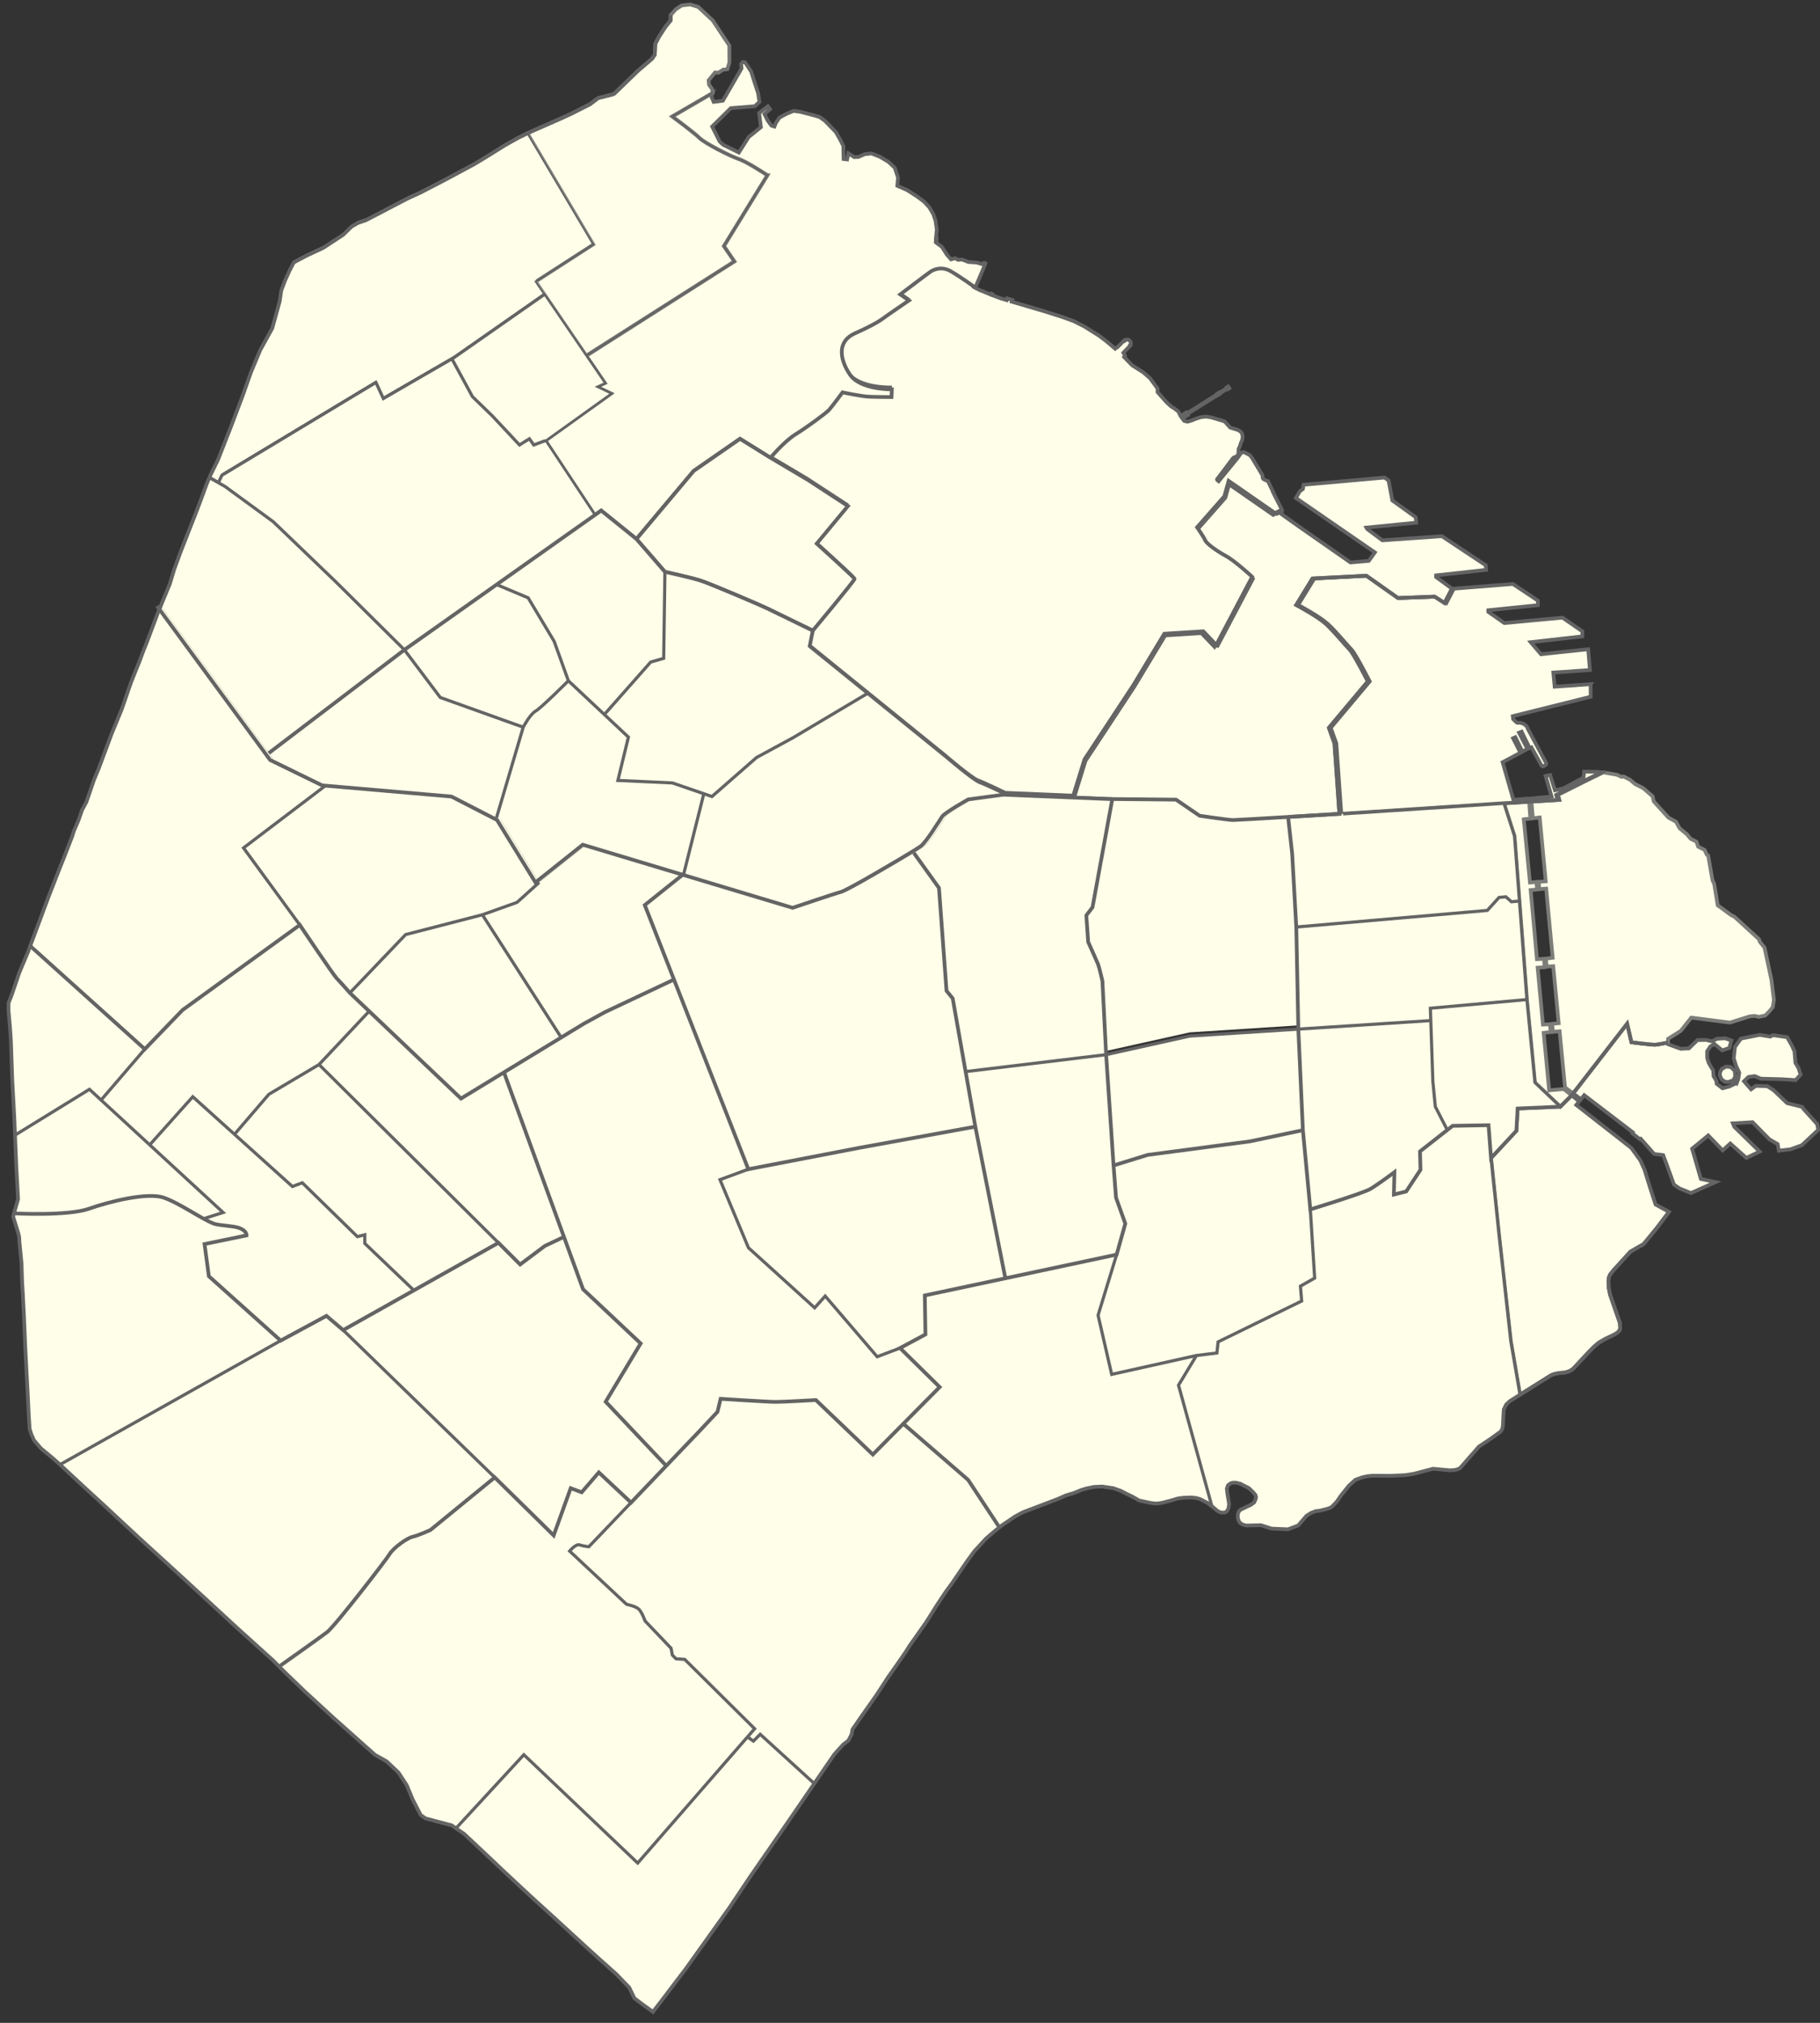 <?xml version="1.0" standalone="no"?>
<svg width="900" xmlns:svg="http://www.w3.org/2000/svg" height="1000" preserveAspectRatio="xMidYMid meet" xmlns="http://www.w3.org/2000/svg">
    <rect width="100%" height="100%" fill="#333333" stroke="none"/>
    <g>
        <title>Layer 1</title>
        <g id="svg_4" stroke-width="2" stroke="#646464">
            <path fill="#FEFEE9" id="svg_5" d="m 976.758 604.358 l 0.511 3.102 l -8.812 8.229 l -6.0 2.17 l 
                -6.38 0.779 l -0.64 -3.568 l -4.34 -2.48 l -9.19 -9.311 l -10.59 0.621 l 0.761 
                1.859 l 13.659 13.34 l -7.149 3.42 l -8.681 -7.77 l -4.079 3.729 l -7.791 -8.061 l 
                -8.68 7.131 l 4.721 16.289 l 7.92 1.711 l -13.271 5.891 l -6.13 -2.48 l -2.98 -2.01 
                l -5.829 -15.939 l -4.87 -0.602 l -7.16 -8.119 l -0.37 0.301 l -4.199 -3.291 l 0.25 
                -0.539 l -16.96 -12.961 l -9.261 -7.068 l -1.76 2.199 l -4.2 -3.131 l 29.109 
                -37.549 l 2.33 10.0 c 0.0 0.0 10.67 1.33 12.341 1.33 c 1.659 0.0 7.359 -1.211 
                7.359 -1.211 l 0.0 0.93 l 6.819 2.471 l 4.431 -0.229 l 4.601 -4.48 l 4.59 -0.1 l 
                3.279 0.809 l 2.561 -1.389 l 4.341 -0.291 l 3.479 1.189 l -0.729 2.762 l -0.24 0.908 
                l -0.09 0.342 l -3.859 1.318 l -4.11 -3.379 l -2.21 1.189 l -1.81 2.689 l 0.02 
                3.619 l 0.86 2.65 l 1.149 2.01 l 1.25 2.021 l 0.181 3.139 l 0.729 1.111 l 0.86 
                1.648 l 0.069 1.271 l 3.141 2.459 l 3.5 -0.891 l 2.55 -1.199 l -1.47 -1.82 l 
                -1.47 0.531 l -1.74 -0.15 l -1.84 -1.291 l -0.931 -2.08 l 0.13 -1.869 l 0.92 
                -1.619 l 2.25 -1.291 l 2.561 0.23 l 2.15 2.029 l 0.25 3.131 l -0.881 1.58 l 1.739 
                1.818 l 0.82 -2.141 l 0.51 -3.41 l -1.68 -3.568 l -1.28 -4.102 l 0.641 -6.18 
                l 3.221 -4.459 l 10.08 -2.012 l 5.739 0.932 l 1.409 -0.781 l 7.66 1.09 l 2.551 
                4.5 l 1.399 3.102 l 0.51 6.211 l 1.66 2.779 l 1.15 3.58 l -2.682 2.939 l -7.27 
                -0.461 l -5.75 -0.16 l -5.74 -0.148 l -3.319 -1.4 l -3.319 0.461 l -2.42 2.33 l 
                3.818 4.35 l 2.562 -1.869 l 6.12 0.158 l 3.449 2.17 l 7.279 6.98 l 8.17 2.02 
                l 0.631 1.08 l 7.412 8.222 z" transform="matrix(0.918 0.0 0.0 0.918 1.966 0.945)"/>
            <polygon fill="#FEFEE9" id="svg_6" points="896.907,651.589 890.488,660.078 883.248,668.899 
                876.088,673.028 866.867,683.169 865.108,685.447 864.457,687.13 864.287,689.13 
                864.447,692.63 865.188,696.188 866.258,699.328 870.457,711.39 870.599,714.169 
                870.278,715.498 869.068,716.669 867.218,717.768 862.528,720.018 859.218,721.938 
                856.617,724.089 853.697,727.039 845.358,735.979 844.218,736.828 842.827,737.509 
                840.728,738.13 837.457,738.399 835.178,738.869 833.298,739.608 816.657,750.039 
                811.697,721.248 805.367,664.248 801.037,622.578 814.697,607.919 815.367,595.919 
                838.367,594.919 844.468,588.819 848.528,592.078 846.978,594.009 876.577,617.14 
                881.428,623.8 883.697,628.807 886.378,637.46 888.438,643.858 889.678,647.619" transform="matrix(0.918 0.0 0.0 0.918 1.966 0.945)"/>
        </g>
        <g id="svg_7" stroke-width="2" stroke="#7c7c79">
            <path fill="#FEFEE9" id="svg_8" d="m 952.068 526.589 l 1.359 10.88 l -0.63 3.9 l -1.84 2.229 l 
                -2.211 2.24 l -3.52 0.74 l -2.13 -0.53 l -2.642 0.24 l -10.699 3.359 l -12.159 
                -1.56 l -8.671 -1.12 l -5.71 7.161 l -6.819 4.26 l 0.0 1.4 l 0.0 0.58 c 0.0 0.0 
                -5.7 1.209 -7.36 1.209 c -1.67 0.0 -12.34 -1.33 -12.34 -1.33 l -2.33 -10.0 
                l -29.109 37.551 l -1.011 -0.75 l -3.359 -2.5 l -2.909 -30.211 l -3.561 0.301 l -0.5 -4.25 l 
                0.0 -0.041 l 3.569 -0.37 l -2.95 -30.68 l -3.579 0.17 l -0.341 -4.26 l 3.63 -0.471 l 
                -3.5 -37.25 l -3.67 0.33 l -0.38 -3.949 l 3.811 -0.311 l -3.25 -34.36 l -3.699 0.421 
                l -0.75 -8.95 l 15.06 -0.92 l -0.75 -2.75 l 16.5 -8.25 l 7.851 -3.83 l 7.25 1.25 l 2.67 
                1.17 l 1.061 -0.21 l 3.47 1.75 l 2.771 2.35 l 4.26 2.13 l 5.16 4.471 l 0.55 
                2.68 l 7.92 8.74 l 4.061 2.229 l 2.03 3.59 l 3.869 3.141 l 2.03 2.46 l 3.13 
                1.56 l 0.92 2.69 l 3.5 1.79 l 1.11 2.47 l 0.779 0.57 l 2.351 13.31 l 0.92 
                2.01 l 1.851 11.431 l 7.37 5.37 l 1.729 0.85 l 13.159 12.04 l 0.421 1.33 l 2.569 
                3.25 l 3.688 17.25 z" transform="matrix(0.918 0.0 0.0 0.918 1.966 0.945)"/>
            <polygon fill="#FEFEE9" id="svg_9" points="844.468,588.819 838.367,594.919 824.697,581.919 
                820.367,537.248 816.349,484.179 813.697,449.248 808.037,431.578 821.577,430.748 
                822.218,439.779 818.678,440.179 822.028,474.229 825.447,473.929 825.878,477.949 
                825.878,477.959 822.378,478.299 824.148,497.429 825.758,515.498 829.548,515.299 
                829.968,519.569 829.988,519.819 826.148,520.099 828.998,550.71 832.718,550.528 
                833.197,554.71 829.388,555.188 832.367,586.119 840.207,585.399 843.468,588.018" transform="matrix(0.918 0.0 0.0 0.918 1.966 0.945)"/>
        </g>
        <g id="svg_10" stroke-width="2" stroke="#646464">
            <polygon fill="#FEFEE9" id="svg_11" points="833.654,427.887 830.443,416.844 832.877,416.331 
                835.475,424.559 839.978,423.531 850.85,417.723 851.209,414.504 858.721,414.617 
                860.473,414.919 852.623,418.75 836.123,427 836.873,429.75 821.814,430.675 
                821.819,430.684 821.686,429.077" transform="matrix(0.918 0.0 0.0 0.918 1.966 0.945)"/>
            <path fill="#FEFEE9" id="svg_12" d="m 854.673 367.42 l 0.069 6.74 l -28.449 7.09 l -13.54 3.38 
                l 0.199 1.6 l 1.54 1.5 l 0.66 0.46 l 1.811 0.021 l 1.851 0.64 l 1.569 1.36 l 
                0.471 1.22 l 9.92 18.55 l -0.061 0.62 l -0.811 0.71 l -0.91 0.36 l -0.64 
                -0.29 l -5.561 -9.96 l -0.939 0.38 l -4.341 -8.82 l -1.37 0.561 l 4.521 8.77 l -2.72 
                1.41 l -3.801 -7.76 l -1.229 0.56 l 3.961 7.83 l -9.591 5.08 l 5.8 20.229 l 7.381 
                -0.6 l 0.119 1.69 l -13.539 0.829 l -86.67 5.671 l -2.671 -38.0 l -3.0 -8.33 l 21.0 
                -25.0 c 0.0 0.0 -7.579 -14.92 -9.829 -17.17 s -8.5 -10.0 -13.0 -14.0 s -15.75 -10.0 -15.75 
                -10.0 l 8.75 -14.25 l 29.0 -1.5 l 17.0 12.0 l 19.75 -0.75 l 5.38 3.44 l 3.979 -7.71 l 31.85 
                -2.52 l 13.45 8.95 l 0.0 2.47 l -26.729 2.72 l 0.0 0.86 l 8.67 6.04 l 31.33 -2.91 l 
                10.689 7.39 l 0.0 2.69 l -27.83 3.13 l 4.721 5.55 l 0.01 0.0 l 0.801 0.95 l 8.891 
                -0.95 l 0.01 0.0 l 16.54 -1.75 l 0.92 11.21 l -19.72 1.34 l 0.729 7.61 l 19.359 
                -1.341 z" transform="matrix(0.918 0.0 0.0 0.918 1.966 0.945)"/>
        </g>
        <path fill="#FEFEE9" id="svg_13" d="m 838.367 594.919 l -23.0 1.0 l -0.67 12.0 l -13.66 14.66 l 
            -1.34 -17.66 l -19.33 0.33 c 0.0 0.0 -1.109 0.871 -2.88 2.24 l -6.45 -12.57 l 
            -1.34 -13.67 l -1.109 -32.68 l -0.221 -6.649 l 52.0 -4.67 l 4.33 44.669 l 13.67 
            13.0 z" transform="matrix(0.918 0.0 0.0 0.918 1.966 0.945)"/>
        <polygon fill="#FEFEE9" id="svg_14" points="816.349,484.179 820.367,537.248 768.367,541.919 
            768.588,548.569 768.367,548.578 697.248,553.149 696.138,498.189 799.037,489.248 
            805.367,482.248 809.037,481.919 812.037,484.578" transform="matrix(0.918 0.0 0.0 0.918 1.966 0.945)"/>
        <path fill="#FEFEE9" id="svg_15" d="m 811.697 721.248 l 4.96 28.791 l -5.55 3.479 l -1.931 1.852 l 
            -1.279 2.619 l -0.261 4.311 l -0.18 4.43 l -0.341 1.75 l -0.84 1.369 l -5.67 4.08 
            l -6.101 4.041 l -3.949 4.529 l -6.24 7.109 l -1.351 0.602 l -1.609 0.398 l -2.66 
            0.141 l -8.87 -0.84 l -10.51 2.75 l -2.83 0.439 l -1.859 0.271 l -7.851 0.359 l -9.53 
            -0.08 l -2.93 0.299 l -3.0 0.689 l -3.38 1.25 l -3.471 3.15 l -4.3 5.371 l -2.271 3.289 
            l -2.561 2.67 l -1.08 0.619 l -1.841 0.631 l -3.58 0.859 l -2.17 0.26 l -2.438 
            0.891 l -2.591 1.621 l -4.521 5.229 l -5.49 2.061 l -8.829 -0.4 l -5.75 -1.84 l -5.311 
            0.131 l -2.57 0.061 l -1.909 -0.5 l -1.591 -1.041 l -0.688 -1.369 l -0.341 -1.25 l -0.011 
            -1.74 l 0.5 -1.641 l 1.011 -0.988 l 5.659 -2.682 l 1.682 -1.27 l 0.83 -1.9 l 0.14 
            -1.01 l -0.311 -1.1 l -1.539 -1.762 l -2.08 -1.939 l -2.602 -1.318 l -2.09 -1.051 l 
            -2.27 -0.541 l -1.71 0.061 l -1.16 0.352 l -1.36 1.061 l -0.609 1.789 l 0.279 2.521 
            l 0.65 3.879 l 0.3 2.041 l -0.3 1.979 l -0.681 1.561 l -1.359 0.891 l -2.221 
            -0.061 l -1.75 -0.859 l -2.21 -1.891 l -0.739 -0.57 l -17.99 -65.219 l 9.67 -16.0 l 
            11.0 -1.342 l 0.67 -6.0 l 45.0 -22.0 l -0.67 -8.0 l 7.67 -4.328 l -2.34 -37.0 c 0.0 0.0 
            28.34 -8.672 32.34 -11.0 c 2.44 -1.422 8.47 -5.701 12.96 -9.041 l -0.3 12.041 l 
            6.67 -1.672 l 7.67 -11.658 l -0.25 -9.9 c 5.062 -4.01 11.181 -8.789 14.7 -11.529 c 
            1.77 -1.371 2.88 -2.24 2.88 -2.24 l 19.33 -0.33 l 1.34 17.66 l 4.33 41.67 l 
            6.336 56.995 z" transform="matrix(0.918 0.0 0.0 0.918 1.966 0.945)"/>
        <path fill="#FEFEE9" id="svg_16" d="m 813.697 449.248 l 2.65 34.93 l -4.312 0.4 l -3.0 -2.66 l 
            -3.67 0.33 l -6.33 7.0 l -102.899 8.939 l -2.22 -39.529 l -2.171 -19.631 l 0.0 
            -0.01 c 14.65 -0.859 29.62 -1.77 29.62 -1.77 l 86.67 -5.67 l 5.662 17.671 z"
            transform="matrix(0.918 0.0 0.0 0.918 1.966 0.945)"/>
        <path fill="#FEFEE9" d="m 798.188 303.379 l 0.18 2.47 l -26.909 2.97 l -0.03 0.87 l 8.551 6.29 l 
            -3.979 7.71 l -5.381 -3.44 l -19.75 0.75 l -17.0 -12.0 l -29.0 1.5 l -8.75 14.25 c 0.0 0.0 11.25 6.0 
            15.75 10.0 s 10.75 11.75 13.0 14.0 s 9.83 17.17 9.83 17.17 l -21.0 25.0 l 3.0 8.33 l 2.67 
            38.0 c 0.0 0.0 -14.97 0.909 -29.619 1.77 c -13.431 0.8 -26.591 1.561 -27.71 1.561 c -2.341 
            0.0 -18.0 -2.33 -18.0 -2.33 l -12.671 -8.67 l -36.329 -0.33 l -20.051 -0.82 l 0.0 
            -0.01 l 6.051 -19.5 l 26.329 -40.0 l 16.671 -27.67 l 21.0 -1.33 l 7.0 7.33 l 19.329 
            -36.67 c 0.0 0.0 -9.329 -8.66 -14.329 -11.33 s -10.341 -6.67 -11.0 -8.33 c -0.671 -1.67 
            -4.341 -7.0 -4.341 -7.0 l 14.67 -16.67 l 2.33 -8.33 l 25.0 17.33 l 3.67 -1.84 l 0.7 
            1.38 l 9.24 6.55 l 28.02 19.53 l 9.881 -0.87 l 3.25 -4.55 l -42.521 -29.3 l 2.14 
            -3.68 l 1.631 -1.14 l 0.33 -2.31 l 43.579 -3.87 l 2.221 1.57 l 2.029 10.75 l 12.62 
            9.06 l 0.229 2.91 l -26.819 2.65 l 0.42 0.76 l 8.2 6.1 l 32.069 -2.23 l 23.599 
            15.659 z" id="svg_17" stroke-width="2" transform="matrix(0.918 0.0 0.0 0.918 1.966 0.945)"
            stroke="#646464"/>
        <path fill="#FEFEE9" id="svg_18" d="m 771.037 594.919 l 6.45 12.57 c -3.521 2.74 -9.64 7.52 
            -14.7 11.529 l 0.25 9.9 l -7.67 11.66 l -6.67 1.67 l 0.301 -12.041 c -4.49 
            3.34 -10.521 7.621 -12.961 9.041 c -4.0 2.33 -32.34 11.0 -32.34 11.0 l -4.0 -42.67 l 
            -2.45 -54.352 l 0.0 -0.08 l 71.12 -4.569 l 0.221 -0.011 l 1.109 32.681 l 1.34 13.672 z"
            transform="matrix(0.918 0.0 0.0 0.918 1.966 0.945)"/>
        <polygon fill="#FEFEE9" id="svg_19" points="703.697,650.248 706.037,687.248 698.367,691.578 
            699.037,699.578 654.037,721.578 653.367,727.578 642.367,728.919 596.697,739.089 
            589.367,707.248 599.367,674.578 604.037,657.919 599.037,643.919 597.697,626.578 
            616.037,620.919 671.367,613.578 699.697,607.578" transform="matrix(0.918 0.0 0.0 0.918 1.966 0.945)"/>
        <polygon fill="#FEFEE9" id="svg_20" points="697.248,553.229 699.697,607.578 671.367,613.578 
            616.037,620.919 597.697,626.578 593.697,566.919 638.697,556.919 697.248,553.149" transform="matrix(0.918 0.0 0.0 0.918 1.966 0.945)"/>
        <path fill="#FEFEE9" id="svg_21" d="m 696.138 496.189 l 1.109 54.96 l -58.55 3.77 l -45.0 10.0 l 
            -2.0 -39.669 c 0.0 0.0 -1.66 -7.33 -2.33 -9.0 s -5.33 -12.0 -5.33 -12.0 l -1.0 -14.33 l 
            3.33 -4.34 l 10.67 -58.33 l 36.33 0.33 l 12.67 8.67 c 0.0 0.0 15.66 2.33 18.0 
            2.33 c 1.12 0.0 14.28 -0.761 27.71 -1.561 l 0.0 0.01 l 2.171 19.63 l 2.22 39.53 z"
            transform="matrix(0.918 0.0 0.0 0.918 1.966 0.945)"/>
        <path fill="#FEFEE9" stroke-width="2" id="svg_22" d="m 685.088 266.939 l 3.279 6.47 l -3.67 1.84 l -25.0 
            -17.33 l -2.33 8.33 l -14.67 16.67 c 0.0 0.0 3.67 5.33 4.34 7.0 c 0.66 1.66 
            6.0 5.66 11.0 8.33 s 14.33 11.33 14.33 11.33 l -19.33 36.67 l -7.0 -7.33 l -21.0 
            1.33 l -16.67 27.67 l -26.33 40.0 l -6.05 19.5 l 0.0 0.01 l -36.62 -1.51 c 0.0 0.0 
            -11.0 -5.34 -14.67 -6.67 c -3.659 -1.33 -18.0 -13.67 -18.0 -13.67 l -42.35 -34.3 l 
            -31.311 -25.36 l 1.659 -8.34 c 0.0 0.0 22.71 -27.18 22.53 -27.9 c -0.18 -0.72 
            -20.41 -18.97 -20.41 -18.97 l 16.801 -20.22 l -21.311 -13.91 l -20.41 -12.1 c 0.0 0.0 7.4 
            -8.85 13.54 -12.65 c 6.141 -3.79 16.44 -11.37 18.061 -13.18 c 1.63 -1.81 7.229 
            -9.39 7.229 -9.39 s 9.93 2.17 14.45 2.35 c 4.511 0.18 11.921 0.18 11.921 0.18 l 
            0.18 -4.16 c 0.0 0.0 -16.979 0.36 -22.58 -7.94 c -5.6 -8.31 -7.039 -17.88 2.711 -22.22 c 9.75 
            -4.33 13.909 -7.04 15.529 -8.31 c 1.63 -1.26 13.55 -9.39 13.55 -9.39 l -4.699 -3.25 c 0.0 
            0.0 15.71 -11.92 16.62 -12.46 c 0.899 -0.54 5.42 -3.07 10.649 0.0 c 5.239 3.07 
            13.189 8.75 13.189 8.75 l 0.029 0.63 l 2.101 1.13 l 1.811 0.91 l 0.319 0.04 l 5.12 2.13 
            l 0.221 -0.53 l 0.43 0.17 l -0.199 0.55 l 4.949 1.85 l 3.141 0.92 l 0.279 -0.94 l 2.671 
            0.79 l -0.29 0.97 l 17.979 5.29 l 9.38 2.99 l 6.141 2.23 l 5.529 2.79 l 7.939 
            4.96 l 3.95 2.96 l 4.819 4.09 l 0.601 -0.57 l 0.5 -0.11 l 3.72 -3.72 l 0.28 0.2 l 
            0.74 -0.64 l 1.0 -0.07 l 0.92 0.47 l 0.609 0.8 l 0.021 1.01 l -0.5 0.89 l 0.2 0.17 l 
            -3.671 3.75 l 0.881 1.65 l -0.48 0.67 l 4.36 4.48 l 5.91 3.72 l 3.76 3.29 l 3.979 
            5.46 l -0.011 1.9 l 4.69 5.33 l 2.42 2.27 l 1.979 1.26 l 2.12 1.62 l 1.229 2.46 l 0.369 
            0.51 l 1.341 -0.88 l -0.5 -0.39 l 1.779 -1.16 l 0.351 0.51 l 16.38 -10.33 l -0.1 
            -0.19 l 0.938 -0.65 l 0.12 0.19 l 0.4 -0.21 l 4.02 -2.58 l -0.17 -0.3 l 0.73 
            -0.46 l 0.609 0.96 l -0.729 0.46 l -0.21 -0.3 l -4.431 2.78 l 0.12 0.19 l -0.99 
            0.63 l -0.061 -0.14 l -16.449 10.34 l 0.319 0.5 l -1.55 1.01 l -0.32 -0.52 l -1.38 
            0.84 l 0.609 0.84 l 0.79 0.98 l 1.721 0.41 l 2.149 -0.61 l 2.011 -0.84 l 2.869 -0.95 l 
            2.899 -0.36 l 2.971 0.46 l 2.72 0.82 l 4.381 1.31 l 3.021 3.33 l 4.17 1.28 l 1.62 
            1.03 l 0.67 1.25 l 0.22 1.38 l -0.199 1.66 l -0.78 1.8 l -0.529 1.74 l -0.65 
            1.35 l -0.189 2.84 l -0.271 0.58 l -0.88 0.68 l -0.72 0.35 l -0.391 0.05 l -0.609 
            0.51 l -7.801 10.34 l -0.75 0.99 l 0.131 0.48 l 0.72 0.58 l 10.17 -12.47 l 1.67 
            -2.41 l 0.67 -0.59 l 0.73 -0.18 l 0.67 0.12 l 2.89 1.479 l 1.341 1.74 l 5.289 8.79 l 
            0.28 0.75 l -0.021 0.97 l 0.399 0.62 l 1.471 0.75 l 0.989 0.33 l 4.23 8.921 z" transform="matrix(0.918 0.0 0.0 0.918 1.966 0.945)"
            stroke="#646464"/>
        <polygon fill="#FEFEE9" id="svg_23" points="632.697,744.919 650.688,810.14 648.287,808.307 
            644.238,806.22 642.269,805.669 639.697,805.369 635.367,805.518 632.207,805.947 
            629.108,806.899 624.207,808.178 622.157,808.55 620.068,808.649 617.428,808.278 
            611.457,806.998 608.178,805.078 605.028,803.578 601.657,801.828 597.519,800.369 
            591.617,799.489 587.108,799.697 583.117,800.518 580.537,801.289 576.258,802.998 
            572.128,804.22 567.608,806.21 548.798,813.369 544.508,815.71 537.478,820.46 
            536.207,821.47 519.367,795.919 484.457,765.678 504.037,745.919 482.697,724.919 
            496.367,717.578 496.037,696.578 539.418,687.348 539.418,687.339 599.367,674.578 
            589.367,707.248 596.697,739.089 642.367,728.919" transform="matrix(0.918 0.0 0.0 0.918 1.966 0.945)"/>
        <polygon fill="#FEFEE9" id="svg_24" points="599.037,643.919 604.037,657.919 599.367,674.578 
            539.418,687.339 523.248,605.688 518.008,576.039 593.697,566.919 597.697,626.578" transform="matrix(0.918 0.0 0.0 0.918 1.966 0.945)"/>
        <path fill="#FEFEE9" id="svg_25" d="m 597.037 429.248 l -10.67 58.33 l -3.33 4.34 l 1.0 14.33 
            c 0.0 0.0 4.66 10.33 5.33 12.0 s 2.33 9.0 2.33 9.0 l 2.0 39.669 l -75.689 9.121 l 
            -6.96 -39.431 l -3.319 -4.06 l -4.061 -55.42 l -13.54 -18.851 l 0.0 -0.01 c 2.689 
            -1.63 4.909 -3.02 5.779 -3.67 c 2.95 -2.22 9.971 -13.67 11.45 -15.89 c 1.479 
            -2.21 14.04 -9.23 14.04 -9.23 l 18.97 -2.56 l 36.62 1.51 l 20.05 0.822 z"
            transform="matrix(0.918 0.0 0.0 0.918 1.966 0.945)"/>
        <path fill="#FEFEE9" id="svg_26" d="m 540.367 426.919 l -18.97 2.56 c 0.0 0.0 -12.561 7.021 -14.04 
            9.23 c -1.479 2.22 -8.5 13.67 -11.45 15.89 c -0.87 0.65 -3.09 2.04 -5.779 3.67 l 
            0.0 0.01 c -6.45 3.91 -15.649 9.25 -15.649 9.25 s -18.84 11.08 -21.791 11.82 c -2.96 
            0.74 -25.86 8.5 -25.86 8.5 l -60.659 -18.24 l 10.819 -43.2 l 4.38 1.511 l 24.0 -21.0 l 
            19.67 -10.67 l 40.312 -23.97 l 42.35 34.3 c 0.0 0.0 14.34 12.34 18.0 13.67 c 3.667 
            1.329 14.667 6.669 14.667 6.669 z" transform="matrix(0.918 0.0 0.0 0.918 1.966 0.945)"/>
        <polygon fill="#FEFEE9" id="svg_27" points="523.248,605.688 539.418,687.339 539.418,687.348 
            496.037,696.578 496.367,717.578 482.697,724.919 470.367,729.578 442.367,696.919 
            436.697,703.248 401.037,670.919 385.697,634.248 400.968,628.598 460.438,617.14" transform="matrix(0.918 0.0 0.0 0.918 1.966 0.945)"/>
        <path fill="#FEFEE9" id="svg_28" d="m 519.367 795.919 l 16.841 25.551 l -2.479 1.979 l -4.74 4.07 l 
            -6.199 6.73 l -4.08 5.578 l -3.28 4.811 l -4.521 6.631 l -3.569 4.891 l -4.7 7.07 
            l -5.949 9.439 l -8.65 12.279 l -2.13 3.359 l -4.989 7.25 l -4.511 6.391 l -0.46 0.689 
            l -6.029 9.24 l -8.301 11.811 l -4.54 6.578 l -0.52 2.771 l -1.7 3.26 l -2.86 
            2.201 l -4.659 5.129 l -10.841 15.82 l -29.13 -26.529 l -3.67 3.658 l -3.189 -2.229 l 
            3.859 -4.43 l -37.67 -37.342 l -4.66 -0.328 l -2.0 -2.0 l -0.67 -3.672 l -14.0 -14.658 c 0.0 
            0.0 -1.67 -4.67 -3.33 -6.342 c -1.67 -1.658 -6.67 -2.658 -6.67 -2.658 l -30.67 
            -28.67 c 0.0 0.0 3.34 -4.0 5.34 -3.33 c 2.0 0.658 5.0 1.0 5.0 1.0 l 22.761 -23.791 l 18.96 
            -19.811 l 17.609 -18.398 l 10.0 -10.67 l 1.67 -7.0 c 0.0 0.0 25.66 1.67 29.66 1.67 s 
            21.67 -1.0 21.67 -1.0 l 30.67 29.33 l 16.42 -16.57 l 34.906 30.242 z" transform="matrix(0.918 0.0 0.0 0.918 1.966 0.945)"/>
        <path fill="#FEFEE9" stroke-width="2" id="svg_29" d="m 528.697 140.729 l -0.24 0.77 l -5.21 12.31 c 0.0 
            0.0 -7.949 -5.68 -13.188 -8.75 c -5.23 -3.07 -9.75 -0.54 -10.65 0.0 c -0.91 0.54 
            -16.62 12.46 -16.62 12.46 l 4.7 3.25 c 0.0 0.0 -11.92 8.13 -13.55 9.39 c -1.62 1.27 -5.78 
            3.98 -15.53 8.31 c -9.75 4.34 -8.31 13.91 -2.71 22.22 c 5.601 8.3 22.58 7.94 22.58 7.94 
            l -0.18 4.16 c 0.0 0.0 -7.41 0.0 -11.921 -0.18 c -4.521 -0.18 -14.45 -2.35 -14.45 
            -2.35 s -5.601 7.58 -7.23 9.39 c -1.62 1.81 -11.92 9.39 -18.06 13.18 c -6.14 3.8 
            -13.54 12.65 -13.54 12.65 l -16.41 -10.2 l -24.96 17.3 l -30.83 36.67 l 
            -19.0 -15.33 l -3.45 2.439 l -26.55 -40.11 l 35.34 -25.33 l -7.67 -3.67 l 4.33 -2.0 l 
            -10.05 -14.73 l 79.77 -50.77 l -5.659 -8.24 l 23.439 -38.13 c 0.0 0.0 -10.82 -7.21 -15.46 
            -8.76 c -4.63 -1.54 -18.29 -8.5 -21.12 -11.33 c -2.83 -2.84 -14.68 -11.6 -14.68 -11.6 l 
            21.85 -12.71 l -0.729 1.96 l 1.229 2.9 l 2.061 -0.24 l 2.92 -0.4 l 10.03 -17.35 l -0.221 -2.51 
            l 0.9 -0.98 l 1.22 0.13 l 3.34 5.11 l 1.66 5.33 l 2.01 6.14 l 0.761 4.77 l -2.511 2.34 l 
            -12.93 1.03 l -10.05 9.91 l 4.06 8.07 l 1.86 1.73 l 8.49 4.19 l 5.239 -8.3 l 6.61 -5.33 
            l -0.939 -7.59 l 4.729 -3.71 l 1.15 1.58 l -3.021 2.68 l 1.7 3.37 l 2.01 2.78 l 0.65 
            0.22 l 1.01 0.33 l 0.85 -2.09 l 1.881 -2.73 l 3.659 -2.0 l 3.921 -1.62 l 3.75 0.51 l 6.989 
            1.83 l 3.33 0.98 l 2.84 2.01 l 5.891 6.09 l 0.189 0.34 l 2.03 3.54 l 1.79 3.58 l 0.13 7.03 l 
            1.91 0.22 l 0.68 -3.29 l 3.16 2.05 l 2.26 -0.09 l 3.37 -1.49 l 3.7 -0.38 l 4.52 1.79 l 
            4.48 2.64 l 3.49 3.24 l 1.75 5.25 l -0.381 4.47 l 5.33 2.34 l 5.561 3.58 l 3.47 2.6 l 
            2.9 3.11 l 2.13 3.63 l 1.189 3.49 l 0.689 4.82 l -0.439 4.68 l 0.359 0.02 l 0.0 
            0.32 l 0.0 0.32 l -0.41 -0.02 l -0.069 1.55 l 3.37 2.5 l 2.641 4.18 l 2.22 2.52 l 2.21 
            -0.64 l 1.58 0.89 l 2.17 -0.17 l 3.41 1.32 l 4.439 0.29 l 2.869 0.86 l 0.44 -0.02 l 0.31 
            -0.46 l 0.33 -0.18 l 0.312 -0.01 l 0.471 0.191 z" transform="matrix(0.918 0.0 0.0 0.918 1.966 0.945)"
            stroke="#646464"/>
        <path fill="#FEFEE9" id="svg_30" d="m 518.008 576.039 l 5.239 29.648 l -62.81 11.449 l -59.47 11.461 
            l -40.061 -102.129 l -15.729 -40.1 l 20.99 -16.761 l 60.659 18.24 c 0.0 0.0 22.9 
            -7.76 25.86 -8.5 c 2.95 -0.74 21.791 -11.82 21.791 -11.82 s 9.199 -5.34 15.649 
            -9.25 l 13.54 18.851 l 4.061 55.42 l 3.319 4.06 l 6.962 39.431 z" transform="matrix(0.918 0.0 0.0 0.918 1.966 0.945)"/>
        <path fill="#FEFEE9" id="svg_31" d="m 504.037 745.919 l -19.58 19.76 l -16.42 16.57 l -30.67 
            -29.33 c 0.0 0.0 -17.67 1.0 -21.67 1.0 s -29.66 -1.67 -29.66 -1.67 l -1.67 7.0 l -10.0 
            10.67 l -17.609 18.4 l -32.641 -34.49 l 18.851 -31.4 l -31.04 -29.18 l -10.28 
            -28.189 l -32.32 -88.609 l 30.83 -18.779 l 12.141 -7.391 l 11.46 -6.28 l 37.149 
            -17.53 l 40.061 102.128 l -15.271 5.65 l 15.34 36.67 l 35.66 32.33 l 5.67 -6.33 l 28.0 
            32.66 l 12.33 -4.66 l 21.339 21.0 z" transform="matrix(0.918 0.0 0.0 0.918 1.966 0.945)"/>
        <path fill="#FEFEE9" d="m 458.228 310.679 c 0.18 0.72 -22.53 27.9 -22.53 27.9 s -22.0 -10.66 -24.66 
            -12.0 c -2.67 -1.33 -30.67 -13.33 -36.0 -15.0 c -5.34 -1.66 -19.0 -4.66 -19.0 -4.66 l -15.34 
            -17.67 l 30.83 -36.67 l 24.96 -17.3 l 16.41 10.2 l 20.41 12.1 l 21.31 13.91 l 
            -16.8 20.22 c 9.0E-5 2.7E-4 20.23 18.25 20.41 18.97 z" id="svg_32" stroke-width="2" transform="matrix(0.918 0.0 0.0 0.918 1.966 0.945)"
            stroke="#646464"/>
        <polygon fill="#FEFEE9" id="svg_33" points="436.498,959.447 421.728,981.009 402.028,1009.479 
            400.537,1011.71 390.738,1026.358 367.378,1059.05 354.247,1076.358 349.577,1082.39 
            343.988,1078.358 339.608,1075.057 336.808,1069.268 329.918,1062.14 320.858,1054.04 
            312.747,1046.698 298.548,1033.679 291.598,1027.329 286.018,1022.259 279.537,1016.268 
            269.338,1006.759 258.628,996.63 247.968,986.63 243.488,983.528 280.037,943.919 
            341.367,1002.248 400.508,934.348 403.697,936.578 407.367,932.919" transform="matrix(0.918 0.0 0.0 0.918 1.966 0.945)"/>
        <path stroke-linecap="square" transform="matrix(0.918 0.0 0.0 0.918 1.966 0.945)" fill="#FEFEE9"
            id="svg_34" d="m 411.197 93.379 l -23.439 38.13 l 5.66 8.24 l -79.771 50.77 l -22.54 
            -32.99 l -4.74 -6.95 l 31.0 -20.0 l -35.39 -59.79 l 2.01 -0.99 l 15.931 -6.99 l 6.05 -2.78 
            l 9.779 -4.97 l 4.301 -3.27 l 7.47 -1.87 l 1.229 -0.5 l 12.58 -12.16 l 7.811 -6.7 l 1.43 -2.1 l 
            0.28 -5.89 l 2.03 -3.88 l 3.46 -5.33 l 2.76 -3.36 l 0.04 -2.91 l 2.77 -3.11 l 3.17 -2.08 l 
            4.53 -0.53 l 4.36 1.32 l 7.76 7.21 l 8.979 13.55 l 0.08 9.09 l -1.09 3.68 l -2.38 0.32 l -2.49 
            1.61 l -1.79 -0.15 l -3.47 4.25 l 0.26 2.38 l 1.61 2.27 l 0.35 2.08 l -21.85 12.71 c 0.0 0.0 
            11.85 8.76 14.68 11.6 c 2.83 2.83 16.49 9.79 21.12 11.33 c 4.641 1.55 15.46 8.76 
            15.46 8.76 z" stroke="#757573" stroke-width="2"/>
        <path fill="#FEFEE9" id="svg_35" d="m 400.508 934.348 l -59.141 67.9 l -61.33 -58.33 l -36.55 
            39.609 l -2.28 -1.57 l -14.13 -3.75 l -2.59 -1.811 l -4.28 -8.301 l -3.289 -7.869 l -4.36 
            -6.641 l -6.32 -6.02 l -6.45 -3.65 l -22.229 -19.811 l -13.59 -12.479 l -1.85 -1.711 l 
            -10.511 -10.119 l -3.399 -3.391 c 0.0 0.0 21.489 -15.16 25.83 -18.49 c 4.329 -3.34 31.659 
            -38.67 33.659 -42.0 c 2.0 -3.34 9.34 -8.67 12.34 -9.34 c 3.0 -0.66 9.66 -3.66 9.66 
            -3.66 l 34.67 -28.34 l 31.75 31.229 l 9.16 -25.43 l 5.92 2.221 l 9.23 -10.721 l 
            17.37 16.25 l -22.761 23.791 c 0.0 0.0 -3.0 -0.342 -5.0 -1.0 c -2.0 -0.672 -5.34 3.328 -5.34 3.328 
            l 30.67 28.672 c 0.0 0.0 5.0 1.0 6.67 2.658 c 1.66 1.67 3.33 6.342 3.33 6.342 l 14.0 
            14.658 l 0.67 3.67 l 2.0 2.0 l 4.66 0.33 l 37.67 37.342 l -3.859 4.434 z" transform="matrix(0.918 0.0 0.0 0.918 1.966 0.945)"/>
        <path fill="#FEFEE9" id="svg_36" d="m 376.988 426.409 l -10.819 43.2 l -52.391 -15.75 l -25.49 
            20.32 l -20.689 -33.62 l -2.29 -1.18 l 14.39 -48.8 c 0.0 0.0 3.67 -7.0 6.67 -8.66 c 
            3.0 -1.67 17.67 -16.34 17.67 -16.34 l 32.33 30.34 l -5.67 23.33 l 29.34 1.33 l 16.949 
            5.83 z" transform="matrix(0.918 0.0 0.0 0.918 1.966 0.945)"/>
        <polygon fill="#FEFEE9" id="svg_37" points="366.168,469.609 345.178,486.368 360.907,526.468 
            323.758,543.998 312.298,550.278 300.157,557.669 257.697,491.578 276.367,484.919 
            288.287,474.179 313.778,453.859" transform="matrix(0.918 0.0 0.0 0.918 1.966 0.945)"/>
        <polygon fill="#FEFEE9" id="svg_38" points="324.117,753.828 356.758,788.319 337.798,808.13 
            320.428,791.88 311.197,802.598 305.278,800.38 296.117,825.807 264.367,794.578 
            182.698,715.248 220.808,693.839 266.367,668.248 278.037,679.919 291.367,669.919 
            301.648,665.057 311.928,693.248 342.968,722.428" transform="matrix(0.918 0.0 0.0 0.918 1.966 0.945)"/>
        <polygon fill="#FEFEE9" id="svg_39" points="327.037,210.919 291.697,236.248 285.367,238.578 
            283.037,235.248 277.697,238.578 263.037,222.919 252.367,212.578 241.287,192.209 
            242.367,191.578 291.108,157.529 313.648,190.519 323.697,205.248 319.367,207.248"
            transform="matrix(0.918 0.0 0.0 0.918 1.966 0.945)"/>
        <polygon fill="#FEFEE9" id="svg_40" points="291.697,236.248 318.247,276.359 265.367,313.779 
            215.697,348.919 178.368,311.919 145.038,279.919 119.038,260.919 115.518,258.929 
            117.368,254.919 200.367,204.919 204.367,213.578 241.287,192.209 252.367,212.578 
            263.037,222.919 277.697,238.578 283.037,235.248 285.367,238.578" transform="matrix(0.918 0.0 0.0 0.918 1.966 0.945)"/>
        <polygon fill="#FEFEE9" id="svg_41" points="281.978,69.788 317.367,129.578 286.367,149.578 
            291.108,156.529 242.367,190.578 241.287,191.209 204.367,212.578 200.367,203.919 
            117.368,253.919 115.518,257.929 110.648,255.179 111.358,253.509 113.198,249.839 
            115.408,245.279 122.108,228.149 128.538,211.199 133.048,198.429 138.108,186.349 
            144.518,174.788 148.468,160.449 149.378,154.399 151.418,148.998 153.728,143.909 
            156.098,139.309 162.938,135.689 172.048,131.429 182.758,124.399 187.157,120.089 
            190.537,118.089 195.068,116.538 217.418,104.868 224.168,101.788 237.128,95.089 
            244.668,91.049 253.318,86.399 259.468,82.699 269.778,76.269 276.747,72.349" transform="matrix(0.918 0.0 0.0 0.918 1.966 0.945)"/>
        <path fill="#FEFEE9" id="svg_42" d="m 296.367 344.328 l 7.67 21.25 c 0.0 0.0 -14.67 14.67 -17.67 
            16.34 c -3.0 1.66 -6.67 8.661 -6.67 8.661 l -44.66 -16.0 l -19.34 -25.66 l 49.67 -35.14 l 
            17.0 7.14 l 14.0 23.409 z" transform="matrix(0.918 0.0 0.0 0.918 1.966 0.945)"/>
        <polygon fill="#FEFEE9" id="svg_43" points="269.327,576.447 301.648,665.057 291.367,669.919 
            278.037,679.919 266.367,668.248 169.698,572.248 196.718,543.529 246.178,590.55" transform="matrix(0.918 0.0 0.0 0.918 1.966 0.945)"/>
        <polygon fill="#FEFEE9" id="svg_44" points="257.697,491.578 300.157,557.669 269.327,576.447 
            246.178,590.55 196.718,543.529 186.327,533.649 216.367,502.248" transform="matrix(0.918 0.0 0.0 0.918 1.966 0.945)"/>
        <path fill="#FEFEE9" id="svg_45" d="m 267.598 440.559 l 20.689 33.62 l -11.92 10.74 l -18.67 6.659 
            l -41.33 10.671 l -30.04 31.399 c 0.0 0.0 -5.17 -5.91 -7.02 -7.75 c -1.85 -1.85 -19.95 
            -28.82 -19.95 -28.82 l -30.319 -41.5 l 44.33 -33.659 l 69.669 6.0 l 22.271 11.46 l 2.29 
            1.18 z" transform="matrix(0.918 0.0 0.0 0.918 1.966 0.945)"/>
        <polygon fill="#FEFEE9" id="svg_46" points="279.697,390.578 265.308,439.379 243.037,427.919 
            173.368,421.919 145.368,408.248 142.638,404.538 215.697,348.919 235.037,374.578"
            transform="matrix(0.918 0.0 0.0 0.918 1.966 0.945)"/>
        <polygon fill="#FEFEE9" id="svg_47" points="266.367,668.248 220.808,693.839 194.367,668.578 
            194.367,663.919 190.367,664.919 160.698,635.919 155.368,637.919 124.158,609.807 
            142.697,588.248 169.698,572.248" transform="matrix(0.918 0.0 0.0 0.918 1.966 0.945)"/>
        <path fill="#FEFEE9" id="svg_48" d="m 264.367 794.578 l -34.67 28.34 c 0.0 0.0 -6.66 3.0 -9.66 3.66 
            c -3.0 0.67 -10.34 6.0 -12.34 9.34 c -2.0 3.33 -29.329 38.66 -33.659 42.0 c -4.341 3.33 
            -25.83 18.49 -25.83 18.49 l -1.931 -1.92 l -1.31 -1.34 l -18.99 -17.15 l -11.41 
            -10.52 l -19.5 -17.98 l -21.54 -19.65 l -11.229 -10.42 l -6.271 -5.869 l -11.59 -10.631 l 
            -12.239 -11.359 l -2.011 -1.891 l 118.851 -66.76 l 24.66 -13.34 l 9.0 7.67 l 81.669 
            79.33 z" transform="matrix(0.918 0.0 0.0 0.918 1.966 0.945)"/>
        <path fill="#FEFEE9" id="svg_49" d="m 220.808 693.839 l -38.11 21.41 l -9.0 -7.67 l -24.659 13.34 l 
            -38.67 -34.67 l -2.33 -17.33 l 22.659 -4.67 c 0.0 0.0 0.141 -2.52 -4.0 -4.0 c -3.38 -1.209 
            -10.81 -1.279 -13.659 -2.33 c -1.551 -0.57 -3.431 -1.52 -5.521 -2.67 l 10.521 -3.33 l 
            -39.53 -36.43 l 23.189 -25.91 l 22.461 20.229 l 31.21 28.111 l 5.329 -2.0 l 29.67 29.0 l 4.0 
            -1.0 l 0.0 4.66 l 26.44 25.26 z" transform="matrix(0.918 0.0 0.0 0.918 1.966 0.945)"/>
        <polygon fill="#FEFEE9" id="svg_50" stroke-width="2" points="115.518,258.929 119.038,260.919 
            145.038,279.919 178.368,311.919 215.697,348.919 142.638,404.538 84.418,325.328 
            89.308,313.489 91.738,305.479 94.938,296.719 100.428,282.679 104.008,273.559 
            106.308,267.449 109.178,259.618 110.648,256.179" transform="matrix(0.918 0.0 0.0 0.918 1.966 0.945)"/>
        <path fill="#FEFEE9" id="svg_51" d="m 186.327 533.649 l 10.391 9.88 l -27.02 28.72 l -27.0 16.0 l 
            -18.54 21.561 l -22.46 -20.229 l -23.19 25.908 l -26.19 -24.129 l 23.551 -27.41 l 20.319 
            -21.06 l 63.17 -45.81 c 0.0 0.0 18.101 26.97 19.95 28.819 c 1.85 1.84 7.019 7.75 7.019 7.75 
            z" transform="matrix(0.918 0.0 0.0 0.918 1.966 0.945)"/>
        <polygon fill="#FEFEE9" id="svg_52" points="173.368,421.919 129.038,455.578 159.358,497.078 
            96.188,542.889 75.868,563.947 14.138,508.379 24.308,481.109 30.618,464.989 
            32.068,461.419 36.678,449.538 37.658,446.459 40.138,440.709 42.048,435.189 
            44.368,430.909 44.998,429.099 48.468,418.989 51.048,412.759 53.968,404.959 
            57.968,394.199 63.418,380.949 68.428,366.479 70.738,360.699 72.788,355.659 
            74.868,350.029 77.028,344.659 79.808,337.239 82.798,329.248 84.418,325.328 
            142.638,404.538 145.368,408.248" transform="matrix(0.918 0.0 0.0 0.918 1.966 0.945)"/>
        <path fill="#FEFEE9" id="svg_53" d="m 149.038 720.919 l -118.851 66.76 l -4.439 -3.92 l -5.88 
            -4.84 l -3.75 -4.42 l -1.07 -2.48 l -0.43 -0.988 l -0.801 -2.561 l -0.42 -6.42 l -0.75 
            -15.23 l -1.14 -21.58 l -0.76 -17.869 l -0.561 -10.93 l -0.439 -7.621 l -0.28 -9.318 l -1.16 
            -11.83 l -0.1 -2.461 l -0.55 -2.299 l -2.74 -8.871 l 0.47 -1.641 c 0.0 0.0 28.98 1.521 40.31 
            -2.479 c 11.341 -4.0 31.671 -9.0 40.341 -6.0 c 6.55 2.27 15.0 7.77 21.479 11.33 c 2.09 1.148 3.97 
            2.1 5.521 2.67 c 2.85 1.049 10.279 1.119 13.659 2.33 c 4.141 1.479 4.0 4.0 4.0 4.0 l 
            -22.659 4.67 l 2.33 17.33 l 38.67 34.668 z" transform="matrix(0.918 0.0 0.0 0.918 1.966 0.945)"/>
        <path fill="#FEFEE9" id="svg_54" d="m 78.508 615.489 l 39.53 36.43 l -10.521 3.33 c -6.479 -3.561 
            -14.93 -9.061 -21.479 -11.33 c -8.67 -3.0 -29.0 2.0 -40.34 6.0 c -11.33 4.0 -40.311 2.48 -40.311 
            2.48 l 2.22 -7.74 l -0.939 -16.961 l -0.72 -17.449 l 40.09 -24.67 l 6.279 5.779 l 26.191 
            24.131 z" transform="matrix(0.918 0.0 0.0 0.918 1.966 0.945)"/>
        <polygon fill="#FEFEE9" id="svg_55" points="75.868,563.947 52.318,591.358 46.038,585.578 
            5.948,610.248 5.528,600.22 4.488,581.098 3.718,559.358 3.268,552.479 
            2.448,543.319 2.438,539.149 4.328,534.279 8.288,522.678 12.908,511.669 
            14.138,508.379" transform="matrix(0.918 0.0 0.0 0.918 1.966 0.945)"/>
        <path fill="#FEFEE9" id="svg_56" d="m 434.037 346.919 l 1.66 -8.34 c 0.0 0.0 -22.0 -10.66 -24.66 -12.0 c 
            -2.67 -1.33 -30.67 -13.33 -36.0 -15.0 c -5.34 -1.66 -19.0 -4.66 -19.0 -4.66 l -0.003 -0.003 
            l 0.0 0.0 l -0.667 46.583 l -7.0 2.0 l -24.75 28.0 c 0.0 0.0 -0.049 0.117 -0.139 0.324 l 12.889 
            12.096 l -5.67 23.33 l 29.34 1.33 l 16.95 5.829 l 4.38 1.511 l 24.0 -21.0 l 19.67 
            -10.67 l 40.312 -23.97 l -31.312 -25.36 z" transform="matrix(0.918 0.0 0.0 0.918 1.966 0.945)"/>
        <path fill="#FEFEE9" id="svg_57" d="m 323.617 383.498 l 24.75 -28.0 l 7.0 -2.0 l 0.667 -46.583 l 0.0 0.0 
            l -15.337 -17.667 l -19.0 -15.33 l -3.45 2.439 l -52.88 37.42 l 17.0 7.14 l 14.0 23.41 l 
            7.67 21.25 l 19.441 18.244 c 0.091 -0.206 0.139 -0.323 0.139 -0.323 z" transform="matrix(0.918 0.0 0.0 0.918 1.966 0.945)"/>
        <polyline fill="none" stroke-width="2" id="svg_58" points="597.701,626.582 616.034,620.916 
            671.367,613.582 699.701,607.582" transform="matrix(0.918 0.0 0.0 0.918 1.966 0.945)"
            stroke="#646464"/>
        <polyline fill="none" stroke-width="2" id="svg_59" points="896.91,651.585 890.492,660.076 
            883.246,668.901 876.091,673.03 866.871,683.166 865.106,685.447 864.453,687.128 
            864.289,689.123 864.446,692.632 865.192,696.186 866.255,699.33 870.457,711.393 
            870.603,714.171 870.274,715.498 869.071,716.666 867.22,717.772 862.531,720.018 
            859.216,721.94 856.614,724.089 853.696,727.037 845.36,735.975 844.22,736.83 
            842.832,737.507 840.724,738.128 837.457,738.401 835.181,738.865 833.302,739.604 
            811.106,753.515 809.177,755.365 807.899,757.99 807.638,762.296 807.462,766.729 
            807.114,768.475 806.274,769.847 800.61,773.932 794.509,777.972 790.556,782.494 
            784.321,789.608 782.966,790.214 781.356,790.612 778.699,790.748 769.828,789.912 
            759.313,792.662 756.492,793.1 754.63,793.365 746.778,793.733 737.251,793.647 
            734.313,793.951 731.313,794.643 727.942,795.885 724.47,799.037 720.169,804.405 
            717.899,807.701 715.341,810.373 714.263,810.987 712.419,811.615 708.841,812.483 
            706.664,812.737 704.224,813.632 701.642,815.248 697.117,820.475 691.63,822.537 
            682.802,822.143 677.052,820.3 671.739,820.432 669.173,820.487 667.259,819.99 665.673,818.947 
            664.981,817.576 664.638,816.33 664.626,814.592 665.13,812.947 666.142,811.964 
            671.798,809.276 673.478,808.01 674.31,806.108 674.446,805.097 674.134,804.003 
            672.595,802.24 670.517,800.296 667.914,798.975 665.824,797.928 663.556,797.393 
            661.845,797.444 660.692,797.8 659.328,798.862 658.72,800.651 659.001,803.166 
            659.649,807.05 659.946,809.092 659.645,811.072 658.966,812.623 657.61,813.518 
            655.384,813.455 653.634,812.597 651.431,810.714 648.285,808.307 644.239,806.222 
            642.267,805.671 639.699,805.365 635.371,805.518 632.203,805.947 629.11,806.897 
            624.207,808.175 622.16,808.553 620.071,808.651 617.427,808.276 611.457,806.998 
            608.177,805.08 605.028,803.576 601.656,801.83 597.517,800.369 591.614,799.487 587.11,799.694 
            583.121,800.518 580.535,801.283 576.263,803.003 572.126,804.222 567.61,806.21 
            548.798,813.373 544.509,815.71 537.481,820.464 533.728,823.444 528.992,827.518 
            522.789,834.248 518.707,839.83 515.427,844.635 510.903,851.272 507.337,856.155 
            502.638,863.229 496.688,872.671 488.035,884.944 485.906,888.309 480.919,895.557 
            476.403,901.947 475.949,902.64 469.923,911.878 461.614,923.686 457.074,930.272 
            456.556,933.041 454.86,936.296 451.996,938.498 447.337,943.632 421.727,981.007 
            402.031,1009.479 400.539,1011.71 390.735,1026.358 367.38,1059.046 354.242,1076.354 
            349.574,1082.39 343.989,1078.354 339.606,1075.057 336.806,1069.272 329.919,1062.143 
            320.86,1054.042 312.746,1046.701 298.548,1033.675 291.598,1027.326 286.013,1022.257 
            279.535,1016.272 269.337,1006.76 258.626,996.628 247.973,986.632 241.203,981.964 
            227.078,978.21 224.489,976.397 220.212,968.1 216.919,960.233 212.563,953.589 
            206.239,947.572 199.789,943.916 177.563,924.108 163.973,911.623 162.114,909.916 
            151.61,899.8 146.278,894.487 144.973,893.151 125.981,875.994 114.567,865.479 
            95.067,847.498 73.528,827.85 62.298,817.432 56.028,811.561 44.438,800.932 
            32.196,789.569 30.188,787.675 25.743,783.757 19.872,778.921 16.122,774.503 
            15.048,772.018 14.622,771.03 13.817,768.472 13.399,762.053 12.649,746.822 
            11.509,725.237 10.751,707.365 10.192,696.44 9.751,688.819 9.473,679.503 
            8.313,667.671 8.204,665.205 7.661,662.912 4.915,654.041 7.606,644.655 
            6.669,627.697 5.528,600.217 4.485,581.1 3.72,559.362 3.263,552.483 
            2.45,543.322 2.438,539.151 4.333,534.276 8.286,522.683 12.907,511.671 
            24.306,481.112 30.618,464.991 32.071,461.417 36.68,449.537 37.653,446.455 
            40.138,440.714 42.048,435.194 44.364,430.912 44.997,429.101 48.473,418.987 
            51.052,412.761 53.966,404.96 57.97,394.198 63.415,380.952 68.43,366.476 
            70.735,360.702 72.79,355.662 74.872,350.026 77.032,344.662 79.813,337.237 
            82.798,329.244 89.309,313.491 91.739,305.476 94.938,296.722 100.43,282.675 
            104.009,273.561 106.309,267.448 109.177,259.616 111.356,254.507 113.2,250.835 
            115.403,246.276 122.106,229.151 128.536,212.201 133.048,199.429 138.11,187.346 
            144.513,175.792 148.47,161.451 149.376,155.394 151.415,149.994 153.731,144.909 
            156.098,140.304 162.934,136.687 172.044,132.429 182.755,125.397 187.153,121.093 
            190.535,119.085 195.071,117.534 217.419,105.869 224.169,102.792 237.126,96.089 
            244.664,92.046 253.317,87.401 259.47,83.698 269.781,77.265 276.751,73.351 
            283.992,69.8 299.919,62.804 305.966,60.026 315.742,55.061 320.044,51.784 
            327.516,49.917 328.746,49.421 341.324,37.261 349.141,30.558 350.567,28.455 
            350.845,22.565 352.876,18.69 356.337,13.362 359.098,9.994 359.141,7.085" transform="matrix(0.918 0.0 0.0 0.918 1.966 0.945)"
            stroke="#646464"/>
        <path fill="none" d="m 597.034 429.248 l -10.667 58.333 l -3.333 4.333 l 1.0 14.333 c 0.0 0.0 
            4.667 10.333 5.333 12.0 s 2.334 9.0 2.334 9.0 l 2.0 39.667 l 4.0 59.668 l 1.333 17.332 l 
            5.0 14.0 l -4.667 16.668 l -103.333 22.0 l 0.333 21.0 l -13.667 7.332 l 21.334 21.0 l -36.0 
            36.334 l -30.667 -29.334 c 0.0 0.0 -17.667 1.0 -21.667 1.0 s -29.667 -1.666 -29.667 -1.666 
            l -1.667 7.0 l -10.0 10.666 l -36.568 38.213 l -17.371 -16.246 l -9.235 10.713 l -5.911 
            -2.217 l -9.168 25.426 l -31.746 -31.221 l -34.667 28.332 c 0.0 0.0 -6.667 3.0 -9.667 3.668 
            c -3.0 0.666 -10.333 6.0 -12.333 9.332 c -2.0 3.334 -29.332 38.668 -33.666 42.0 c -4.334 
            3.334 -25.827 18.494 -25.827 18.494" id="svg_60" stroke-width="2" transform="matrix(0.918 0.0 0.0 0.918 1.966 0.945)"
            stroke="#646464"/>
        <polyline fill="none" stroke-width="2" id="svg_61" points="484.455,765.677 519.367,795.916 
            536.212,821.472" transform="matrix(0.918 0.0 0.0 0.918 1.966 0.945)" stroke="#646464"/>
        <path fill="none" stroke-width="2" id="svg_62" d="m 82.417 325.327 l 60.951 82.922 l 28.0 13.667 l 69.666 
            6.0 l 24.565 12.643 l 20.688 33.618 l 25.491 -20.318 l 113.044 33.987 c 0.0 0.0 22.904 -7.758 
            25.86 -8.497 s 21.796 -11.821 21.796 -11.821 s 18.472 -10.713 21.427 -12.93 s 9.976 
            -13.668 11.452 -15.885 c 1.478 -2.217 14.038 -9.236 14.038 -9.236 l 18.972 -2.559 l 
            56.667 2.333 l 36.333 0.333 l 12.667 8.667 c 0.0 0.0 15.667 2.333 18.0 2.333 s 57.333 
            -3.333 57.333 -3.333 l -2.666 -38.0 l -3.0 -8.333 l 20.999 -25.0 c 0.0 0.0 -7.583 -14.917 
            -9.833 -17.167 s -8.5 -10.0 -13.0 -14.0 s -15.75 -10.0 -15.75 -10.0 l 8.75 -14.25 l 29.0 -1.5 l 17.0 
            12.0 l 19.75 -0.75 l 5.377 3.441 l 3.986 -7.708" transform="matrix(0.918 0.0 0.0 0.918 1.966 0.945)"
            stroke="#646464"/>
        <path fill="none" d="m 691.742 439.025 l 2.177 19.636 l 2.217 39.527 l 1.106 55.043 l 2.459 
            54.352 l 4.0 42.668 c 0.0 0.0 28.333 -8.666 32.333 -11.0 c 2.44 -1.424 8.479 -5.701 12.967 
            -9.047 l -0.301 12.045 l 6.667 -1.666 l 7.667 -11.666 l -0.251 -9.896 c 7.599 -6.018 
            17.584 -13.771 17.584 -13.771 l 19.334 -0.334 l 1.333 17.668 l 13.667 -14.668 l 0.666 
            -12.0 l 23.0 -1.0 l 6.099 -6.102 l 29.901 -38.564 l 2.333 10.0 c 0.0 0.0 10.668 1.332 12.334 
            1.332 s 7.364 -1.217 7.364 -1.217" id="svg_63" stroke-width="2" transform="matrix(0.918 0.0 0.0 0.918 1.966 0.945)"
            stroke="#646464"/>
        <polyline fill="none" stroke-width="2" id="svg_64" points="490.13,458.272 503.663,477.131 
            507.728,532.545 511.053,536.609 523.243,605.69 539.423,687.347" transform="matrix(0.918 0.0 0.0 0.918 1.966 0.945)"
            stroke="#646464"/>
        <polyline fill="none" stroke-width="2" id="svg_65" points="523.243,605.69 460.441,617.143 
            400.964,628.597 345.181,486.367 366.167,469.608" transform="matrix(0.918 0.0 0.0 0.918 1.966 0.945)"
            stroke="#646464"/>
        <path fill="none" d="m 360.909 526.47 l -37.155 17.526 l -11.452 6.279 l -66.127 40.27 l -59.848 
            -56.893 c 0.0 0.0 -5.172 -5.91 -7.02 -7.758 c -1.847 -1.847 -19.949 -28.814 -19.949 
            -28.814 l -63.172 45.809 l -20.317 21.057 l -61.734 -55.565" id="svg_66" stroke-width="2" transform="matrix(0.918 0.0 0.0 0.918 1.966 0.945)"
            stroke="#646464"/>
        <polyline fill="none" stroke-width="2" id="svg_67" points="269.329,576.444 311.932,693.244 
            342.964,722.431 324.122,753.83 356.755,788.319" transform="matrix(0.918 0.0 0.0 0.918 1.966 0.945)"
            stroke="#646464"/>
        <path fill="none" d="m 5.387 652.397 c 0.0 0.0 28.981 1.52 40.315 -2.48 s 31.667 -9.0 40.333 -6.0 s 
            20.667 11.666 27.0 14.0 c 2.851 1.049 10.278 1.123 13.667 2.332 c 4.138 1.477 4.0 4.0 4.0 4.0 
            l -22.667 4.668 l 2.333 17.332 l 38.667 34.668 l 24.667 -13.334 l 9.0 7.666 l 83.666 
            -47.0 l 11.667 11.668 l 13.333 -10.0 l 10.282 -4.859" id="svg_68" stroke-width="2" transform="matrix(0.918 0.0 0.0 0.918 1.966 0.945)"
            stroke="#646464"/>
        <path fill="none" d="m 142.641 404.537 l 73.061 -55.624 l 106.0 -75.0 l 19.0 15.333 l 15.333 17.667 
            c 0.0 0.0 13.667 3.0 19.0 4.667 s 33.333 13.667 36.0 15.0 s 24.667 12.0 24.667 12.0 l -1.667 
            8.333 l 73.667 59.667 c 0.0 0.0 14.332 12.333 17.999 13.667 s 14.667 6.667 14.667 
            6.667" id="svg_69" stroke-width="2" transform="matrix(0.918 0.0 0.0 0.918 1.966 0.945)"
            stroke="#646464"/>
        <polyline fill="none" id="svg_70" points="281.978,70.786 317.367,130.581 286.367,150.581 
            323.701,205.248 319.367,207.248 327.034,210.915 291.701,236.248 318.25,276.358"
            transform="matrix(0.918 0.0 0.0 0.918 1.966 0.945)" stroke="#646464"/>
        <path fill="none" id="svg_71" d="m 435.701 338.581 c 0.0 0.0 22.707 -27.183 22.526 -27.906 c -0.181 
            -0.723 -20.409 -18.964 -20.409 -18.964 l 16.796 -20.229 l -21.312 -13.907 l -20.409 -12.101 
            c 0.0 0.0 7.405 -8.85 13.546 -12.643 s 16.437 -11.378 18.062 -13.185 c 1.625 -1.807 7.224 
            -9.392 7.224 -9.392 s 9.935 2.167 14.449 2.348 c 4.514 0.181 11.92 0.181 11.92 0.181 l 0.181 
            -4.154 c 0.0 0.0 -16.977 0.361 -22.576 -7.947 c -5.599 -8.308 -7.044 -17.88 2.709 -22.215 s 
            13.906 -7.043 15.532 -8.308 s 13.546 -9.392 13.546 -9.392 l -4.694 -3.251 c 0.0 0.0 15.712 
            -11.92 16.614 -12.462 c 0.903 -0.542 5.418 -3.07 10.656 0.0 c 5.238 3.07 13.188 
            8.754 13.188 8.754" transform="matrix(0.918 0.0 0.0 0.918 1.966 0.945)" stroke="#646464"/>
        <path fill="none" id="svg_72" d="m 576.986 428.424 l 6.049 -19.508 l 26.333 -40.0 l 16.667 -27.667 l 
            21.0 -1.333 l 7.0 7.333 l 19.333 -36.667 c 0.0 0.0 -9.333 -8.667 -14.333 -11.333 s -10.333 
            -6.666 -11.0 -8.333 s -4.334 -7.0 -4.334 -7.0 l 14.667 -16.667 l 2.333 -8.333 l 25.0 
            17.333 l 3.671 -1.837" transform="matrix(0.918 0.0 0.0 0.918 1.966 0.945)" stroke="#646464"/>
        <path fill="none" id="svg_73" d="m 313.645 190.523 l 79.777 -50.775 l -5.667 -8.243 l 23.441 
            -38.125 c 0.0 0.0 -10.818 -7.213 -15.456 -8.759 c -4.637 -1.546 -18.291 -8.5 -21.124 -11.334 s 
            -14.684 -11.592 -14.684 -11.592 l 21.853 -12.715" transform="matrix(0.918 0.0 0.0 0.918 1.966 0.945)"
            stroke="#646464"/>
        <polyline fill="none" stroke-width="1.701" id="svg_74" points="340.701,289.248 371.526,252.578 
            396.487,235.281 412.895,245.476" transform="matrix(0.918 0.0 0.0 0.918 1.966 0.945)"
            stroke="#646464"/>
        <polyline fill="none" stroke-width="1.701" id="svg_75" points="291.113,157.53 242.367,191.581 
            204.367,213.581 200.367,204.915 117.368,254.915 115.368,259.248" transform="matrix(0.918 0.0 0.0 0.918 1.966 0.945)"
            stroke="#646464"/>
        <polyline fill="none" stroke-width="1.701" id="svg_76" points="110.645,256.176 119.035,260.915 
            145.035,279.915 178.368,311.915 215.701,348.915 235.034,374.581 279.701,390.581"
            transform="matrix(0.918 0.0 0.0 0.918 1.966 0.945)" stroke="#646464"/>
        <polyline fill="none" stroke-width="1.701" id="svg_77" points="241.291,192.205 252.367,212.581 
            263.034,222.915 277.701,238.581 283.034,235.248 285.367,238.581 291.701,236.248"
            transform="matrix(0.918 0.0 0.0 0.918 1.966 0.945)" stroke="#646464"/>
        <path fill="none" d="m 265.303 439.375 l 14.397 -48.793 c 0.0 0.0 3.667 -7.0 6.667 -8.667 s 17.667 
            -16.333 17.667 -16.333" id="svg_78" stroke-width="1.701" transform="matrix(0.918 0.0 0.0 0.918 1.966 0.945)"
            stroke="#646464"/>
        <polyline fill="none" stroke-width="1.701" id="svg_79" points="265.366,313.775 282.367,320.915 
            296.367,344.326 304.034,365.581 336.367,395.915 330.701,419.248 360.034,420.581 
            381.367,427.915 405.367,406.915 425.034,396.248 465.346,372.276" transform="matrix(0.918 0.0 0.0 0.918 1.966 0.945)"
            stroke="#646464"/>
        <line transform="matrix(0.918 0.0 0.0 0.918 1.966 0.945)" fill="none" x1="376.989" x2="366.167"
            y1="426.411" y2="469.608" id="svg_80" stroke="#646464" stroke-width="1.701"/>
        <polyline fill="none" stroke-width="1.701" id="svg_81" points="186.326,533.653 216.367,502.248 
            257.701,491.581 276.367,484.914 288.288,474.176" transform="matrix(0.918 0.0 0.0 0.918 1.966 0.945)"
            stroke="#646464"/>
        <line transform="matrix(0.918 0.0 0.0 0.918 1.966 0.945)" fill="none" x1="300.16" x2="257.701"
            y1="557.671" y2="491.581" id="svg_82" stroke="#646464" stroke-width="1.701"/>
        <polyline fill="none" stroke-width="1.701" id="svg_83" points="173.368,421.914 129.035,455.581 
            159.359,497.079" transform="matrix(0.918 0.0 0.0 0.918 1.966 0.945)" stroke="#646464"/>
        <polyline fill="none" stroke-width="1.701" id="svg_84" points="5.945,610.253 46.035,585.582 
            118.035,651.916 107.519,655.251" transform="matrix(0.918 0.0 0.0 0.918 1.966 0.945)"
            stroke="#646464"/>
        <line transform="matrix(0.918 0.0 0.0 0.918 1.966 0.945)" fill="none" x1="52.312" x2="75.869"
            y1="591.365" y2="563.946" id="svg_85" stroke="#646464" stroke-width="1.701"/>
        <polyline fill="none" stroke-width="1.701" id="svg_86" points="78.501,615.494 101.702,589.582 
            155.368,637.916 160.702,635.916 190.367,664.916 194.367,663.916 194.367,668.582 
            220.807,693.845" transform="matrix(0.918 0.0 0.0 0.918 1.966 0.945)" stroke="#646464"/>
        <polyline fill="none" stroke-width="1.701" id="svg_87" points="124.163,609.811 142.702,588.248 
            169.702,572.248 196.718,543.53" transform="matrix(0.918 0.0 0.0 0.918 1.966 0.945)"
            stroke="#646464"/>
        <line transform="matrix(0.918 0.0 0.0 0.918 1.966 0.945)" fill="none" x1="169.702" x2="266.367"
            y1="572.248" y2="668.248" id="svg_88" stroke="#646464" stroke-width="1.701"/>
        <polyline fill="none" stroke-width="1.701" id="svg_89" points="482.7,724.916 470.367,729.582 
            442.367,696.916 436.701,703.248 401.034,670.916 385.701,634.248 400.964,628.597" transform="matrix(0.918 0.0 0.0 0.918 1.966 0.945)"
            stroke="#646464"/>
        <line transform="matrix(0.918 0.0 0.0 0.918 1.966 0.945)" fill="none" x1="182.702" x2="264.367"
            y1="715.248" y2="794.582" id="svg_90" stroke="#646464" stroke-width="1.701"/>
        <line transform="matrix(0.918 0.0 0.0 0.918 1.966 0.945)" fill="none" x1="30.188" x2="149.035"
            y1="787.675" y2="720.916" id="svg_91" stroke="#646464" stroke-width="1.701"/>
        <polyline fill="none" stroke-width="1.701" id="svg_92" points="436.501,959.444 407.367,932.914 
            403.701,936.582 400.367,934.248" transform="matrix(0.918 0.0 0.0 0.918 1.966 0.945)"
            stroke="#646464"/>
        <path fill="none" d="m 243.481 983.533 l 36.554 -39.619 l 61.333 58.334 l 63.0 -72.334 l -37.668 
            -37.332 l -4.667 -0.334 l -2.0 -2.0 l -0.667 -3.666 l -14.0 -14.668 c 0.0 0.0 -1.666 -4.666 
            -3.333 -6.332 c -1.667 -1.668 -6.667 -2.668 -6.667 -2.668 l -30.667 -28.664 c 0.0 0.0 
            3.333 -4.002 5.333 -3.334 c 2.0 0.666 5.0 1.0 5.0 1.0 l 22.766 -23.789" id="svg_93"
            stroke-width="1.701" transform="matrix(0.918 0.0 0.0 0.918 1.966 0.945)" stroke="#646464"/>
        <polyline fill="none" stroke-width="1.701" id="svg_94" points="518.011,576.037 593.701,566.916 
            638.701,556.916 768.367,548.581" transform="matrix(0.918 0.0 0.0 0.918 1.966 0.945)"
            stroke="#646464"/>
        <polyline fill="none" stroke-width="1.701" id="svg_95" points="599.367,674.582 589.367,707.248 
            596.701,739.087 642.367,728.916 653.367,727.582 654.034,721.582 699.034,699.582 
            698.367,691.582 706.034,687.248 703.701,650.251" transform="matrix(0.918 0.0 0.0 0.918 1.966 0.945)"
            stroke="#646464"/>
        <polyline fill="none" stroke-width="1.701" id="svg_96" points="650.685,810.141 632.701,744.916 
            642.367,728.916" transform="matrix(0.918 0.0 0.0 0.918 1.966 0.945)" stroke="#646464"/>
        <polyline fill="none" stroke-width="1.701" id="svg_97" points="816.654,750.037 811.701,721.248 
            805.367,664.248 801.034,622.582" transform="matrix(0.918 0.0 0.0 0.918 1.966 0.945)"
            stroke="#646464"/>
        <polyline fill="none" stroke-width="1.701" id="svg_98" points="777.484,607.492 771.034,594.916 
            769.7,581.248 768.367,541.914 820.367,537.248" transform="matrix(0.918 0.0 0.0 0.918 1.966 0.945)"
            stroke="#646464"/>
        <polyline fill="none" stroke-width="1.701" id="svg_99" points="838.367,594.916 824.7,581.916 
            820.365,537.248 813.7,449.248 808.034,431.581" transform="matrix(0.918 0.0 0.0 0.918 1.966 0.945)"
            stroke="#646464"/>
        <polyline fill="none" stroke-width="1.701" id="svg_100" points="696.136,498.188 799.034,489.248 
            805.367,482.248 809.034,481.914 812.034,484.581 816.347,484.175" transform="matrix(0.918 0.0 0.0 0.918 1.966 0.945)"
            stroke="#646464"/>
        <polyline fill="none" stroke-width="1.701" id="svg_101" points="721.367,437.248 808.034,431.581 
            837.867,429.748 837.117,426.998 853.617,418.748 861.468,414.918" transform="matrix(0.918 0.0 0.0 0.918 1.966 0.945)"
            stroke="#646464"/>
        <polyline fill="none" stroke-width="1.701" id="svg_102" points="323.617,383.498 348.367,355.498 
            355.367,353.498 356.034,306.915" transform="matrix(0.918 0.0 0.0 0.918 1.966 0.945)"
            stroke="#646464"/>
    </g>
</svg>